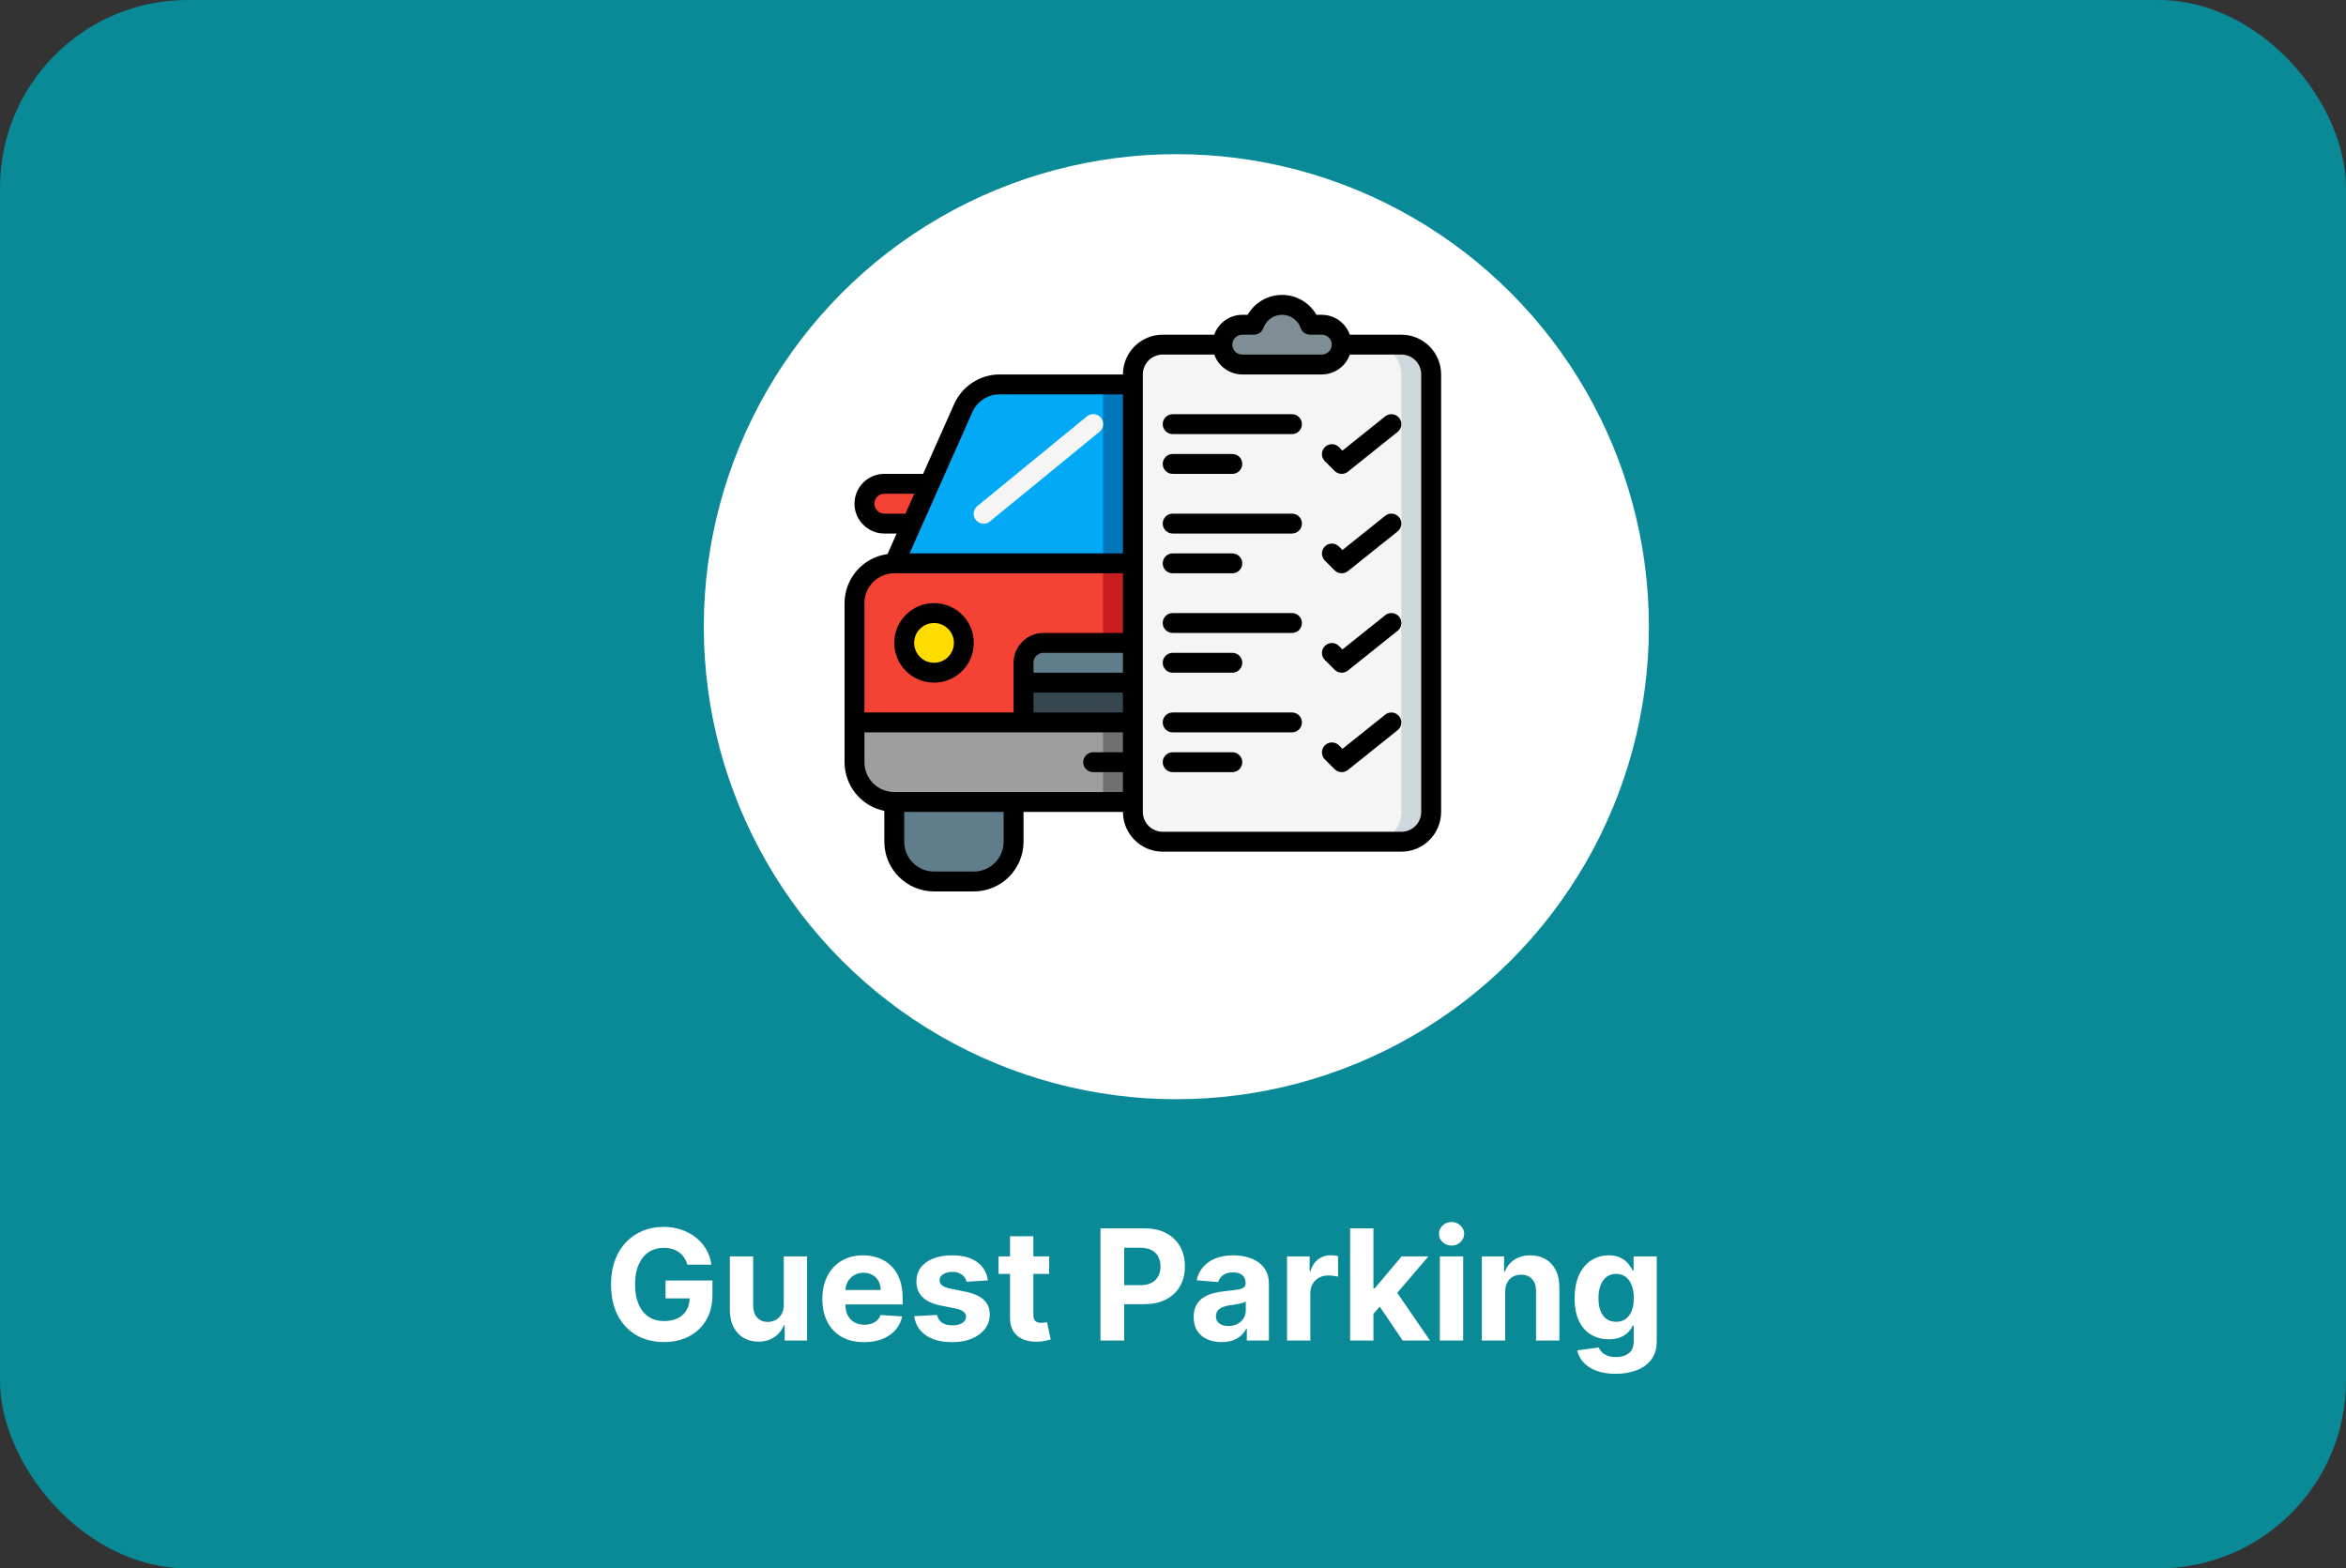 <svg width="350" height="234" viewBox="0 0 350 234" fill="none" xmlns="http://www.w3.org/2000/svg">
<rect x="0" y="0" width="350" height="234" fill="#333333" stroke="none"/>
<path d="M127.454 200V183.273H138.725V186.189H130.99V190.174H138.145V193.09H130.99V197.084H138.758V200H127.454ZM144.951 183.273V200H141.472V183.273H144.951ZM153.455 200.245C152.165 200.245 151.054 199.984 150.123 199.461C149.197 198.933 148.484 198.187 147.983 197.223C147.482 196.254 147.232 195.108 147.232 193.784C147.232 192.494 147.482 191.361 147.983 190.387C148.484 189.412 149.189 188.652 150.099 188.108C151.013 187.563 152.086 187.291 153.317 187.291C154.144 187.291 154.915 187.425 155.628 187.691C156.347 187.953 156.973 188.348 157.507 188.876C158.046 189.404 158.465 190.068 158.764 190.869C159.064 191.664 159.214 192.595 159.214 193.662V194.618H148.62V192.461H155.938C155.938 191.96 155.829 191.517 155.612 191.13C155.394 190.743 155.092 190.441 154.705 190.223C154.324 190 153.88 189.888 153.374 189.888C152.846 189.888 152.377 190.011 151.969 190.256C151.566 190.496 151.25 190.82 151.021 191.228C150.793 191.631 150.676 192.08 150.67 192.576V194.626C150.67 195.246 150.785 195.783 151.013 196.235C151.247 196.687 151.577 197.035 152.002 197.28C152.426 197.525 152.93 197.648 153.513 197.648C153.899 197.648 154.253 197.593 154.574 197.484C154.896 197.375 155.171 197.212 155.399 196.994C155.628 196.777 155.802 196.51 155.922 196.194L159.14 196.406C158.977 197.179 158.642 197.855 158.135 198.432C157.635 199.004 156.987 199.45 156.192 199.771C155.402 200.087 154.49 200.245 153.455 200.245ZM167.153 200.245C165.867 200.245 164.762 199.973 163.836 199.428C162.916 198.878 162.208 198.116 161.713 197.141C161.223 196.167 160.978 195.045 160.978 193.776C160.978 192.491 161.226 191.364 161.721 190.395C162.222 189.42 162.933 188.661 163.853 188.116C164.773 187.566 165.867 187.291 167.136 187.291C168.231 187.291 169.189 187.49 170.011 187.887C170.833 188.285 171.484 188.843 171.963 189.562C172.442 190.281 172.706 191.125 172.756 192.094H169.472C169.38 191.468 169.135 190.964 168.737 190.583C168.345 190.196 167.83 190.003 167.193 190.003C166.654 190.003 166.183 190.15 165.78 190.444C165.383 190.732 165.073 191.154 164.849 191.71C164.626 192.265 164.514 192.938 164.514 193.727C164.514 194.528 164.623 195.208 164.841 195.769C165.064 196.33 165.377 196.757 165.78 197.051C166.183 197.346 166.654 197.493 167.193 197.493C167.591 197.493 167.948 197.411 168.263 197.248C168.585 197.084 168.849 196.847 169.056 196.537C169.268 196.221 169.407 195.843 169.472 195.402H172.756C172.701 196.36 172.44 197.204 171.971 197.934C171.509 198.658 170.869 199.224 170.052 199.632C169.235 200.041 168.269 200.245 167.153 200.245ZM181.656 187.455V190.068H174.101V187.455H181.656ZM175.816 184.449H179.296V196.145C179.296 196.466 179.345 196.717 179.443 196.896C179.541 197.071 179.677 197.193 179.851 197.264C180.031 197.335 180.238 197.37 180.472 197.37C180.635 197.37 180.799 197.356 180.962 197.329C181.125 197.297 181.251 197.272 181.338 197.256L181.885 199.845C181.711 199.899 181.466 199.962 181.15 200.033C180.834 200.109 180.45 200.155 179.998 200.172C179.16 200.204 178.425 200.093 177.793 199.837C177.167 199.581 176.679 199.183 176.331 198.644C175.982 198.105 175.811 197.424 175.816 196.602V184.449ZM183.923 200V187.455H187.296V189.643H187.427C187.655 188.865 188.039 188.277 188.578 187.879C189.117 187.476 189.738 187.275 190.44 187.275C190.615 187.275 190.803 187.286 191.004 187.308C191.205 187.329 191.382 187.359 191.535 187.397V190.485C191.372 190.436 191.146 190.392 190.857 190.354C190.568 190.316 190.304 190.297 190.065 190.297C189.553 190.297 189.095 190.408 188.693 190.632C188.295 190.85 187.979 191.154 187.745 191.547C187.516 191.939 187.402 192.391 187.402 192.902V200H183.923ZM193.334 200V187.455H196.813V200H193.334ZM195.082 185.837C194.564 185.837 194.121 185.666 193.75 185.323C193.386 184.974 193.203 184.558 193.203 184.073C193.203 183.594 193.386 183.183 193.75 182.84C194.121 182.491 194.564 182.317 195.082 182.317C195.599 182.317 196.04 182.491 196.405 182.84C196.775 183.183 196.96 183.594 196.96 184.073C196.96 184.558 196.775 184.974 196.405 185.323C196.04 185.666 195.599 185.837 195.082 185.837ZM205.269 200.245C203.984 200.245 202.878 199.973 201.953 199.428C201.032 198.878 200.325 198.116 199.829 197.141C199.339 196.167 199.094 195.045 199.094 193.776C199.094 192.491 199.342 191.364 199.837 190.395C200.338 189.42 201.049 188.661 201.969 188.116C202.889 187.566 203.984 187.291 205.252 187.291C206.347 187.291 207.305 187.49 208.127 187.887C208.95 188.285 209.6 188.843 210.079 189.562C210.559 190.281 210.823 191.125 210.872 192.094H207.588C207.496 191.468 207.251 190.964 206.853 190.583C206.461 190.196 205.947 190.003 205.31 190.003C204.771 190.003 204.3 190.15 203.897 190.444C203.499 190.732 203.189 191.154 202.965 191.71C202.742 192.265 202.631 192.938 202.631 193.727C202.631 194.528 202.739 195.208 202.957 195.769C203.181 196.33 203.494 196.757 203.897 197.051C204.3 197.346 204.771 197.493 205.31 197.493C205.707 197.493 206.064 197.411 206.38 197.248C206.701 197.084 206.965 196.847 207.172 196.537C207.384 196.221 207.523 195.843 207.588 195.402H210.872C210.817 196.36 210.556 197.204 210.088 197.934C209.625 198.658 208.985 199.224 208.168 199.632C207.351 200.041 206.385 200.245 205.269 200.245ZM213.099 200V187.455H216.579V200H213.099ZM214.847 185.837C214.33 185.837 213.886 185.666 213.516 185.323C213.151 184.974 212.969 184.558 212.969 184.073C212.969 183.594 213.151 183.183 213.516 182.84C213.886 182.491 214.33 182.317 214.847 182.317C215.365 182.317 215.806 182.491 216.17 182.84C216.541 183.183 216.726 183.594 216.726 184.073C216.726 184.558 216.541 184.974 216.17 185.323C215.806 185.666 215.365 185.837 214.847 185.837ZM222.943 200.237C222.143 200.237 221.43 200.098 220.804 199.82C220.177 199.537 219.682 199.121 219.317 198.571C218.958 198.015 218.778 197.324 218.778 196.496C218.778 195.799 218.906 195.214 219.162 194.74C219.418 194.266 219.766 193.885 220.207 193.597C220.648 193.308 221.149 193.09 221.71 192.943C222.276 192.796 222.87 192.693 223.491 192.633C224.22 192.557 224.808 192.486 225.255 192.42C225.701 192.35 226.025 192.246 226.227 192.11C226.428 191.974 226.529 191.772 226.529 191.506V191.457C226.529 190.939 226.366 190.539 226.039 190.256C225.718 189.973 225.26 189.831 224.667 189.831C224.041 189.831 223.542 189.97 223.172 190.248C222.802 190.52 222.557 190.863 222.437 191.277L219.219 191.016C219.382 190.253 219.704 189.594 220.183 189.039C220.662 188.478 221.28 188.048 222.037 187.749C222.799 187.444 223.681 187.291 224.683 187.291C225.38 187.291 226.047 187.373 226.684 187.536C227.327 187.7 227.896 187.953 228.391 188.296C228.892 188.639 229.287 189.08 229.576 189.619C229.864 190.153 230.008 190.792 230.008 191.538V200H226.709V198.26H226.611C226.409 198.652 226.14 198.998 225.802 199.298C225.465 199.592 225.059 199.823 224.585 199.992C224.111 200.155 223.564 200.237 222.943 200.237ZM223.94 197.836C224.452 197.836 224.904 197.735 225.296 197.533C225.688 197.326 225.995 197.049 226.219 196.7C226.442 196.352 226.554 195.957 226.554 195.516V194.185C226.445 194.255 226.295 194.321 226.104 194.381C225.919 194.435 225.71 194.487 225.475 194.536C225.241 194.579 225.007 194.62 224.773 194.658C224.539 194.691 224.326 194.721 224.136 194.748C223.728 194.808 223.371 194.903 223.066 195.034C222.761 195.165 222.524 195.342 222.355 195.565C222.187 195.783 222.102 196.055 222.102 196.382C222.102 196.855 222.274 197.218 222.617 197.468C222.965 197.713 223.406 197.836 223.94 197.836ZM236.187 192.747V200H232.708V187.455H236.024V189.668H236.171C236.449 188.938 236.914 188.361 237.568 187.936C238.221 187.506 239.013 187.291 239.944 187.291C240.816 187.291 241.575 187.482 242.223 187.863C242.871 188.244 243.375 188.789 243.734 189.496C244.093 190.199 244.273 191.037 244.273 192.012V200H240.794V192.633C240.799 191.865 240.603 191.266 240.206 190.836C239.808 190.4 239.261 190.183 238.564 190.183C238.096 190.183 237.682 190.283 237.323 190.485C236.969 190.686 236.691 190.98 236.489 191.367C236.293 191.748 236.193 192.208 236.187 192.747Z" fill="white"/>
<rect width="350" height="234" rx="28" fill="#0A8996"/>
<circle cx="175.5" cy="93.5" r="70.5" fill="white"/>
<path d="M102.545 188.68C102.431 188.282 102.27 187.931 102.064 187.626C101.857 187.316 101.603 187.054 101.304 186.842C101.01 186.624 100.672 186.458 100.291 186.344C99.915 186.229 99.499 186.172 99.041 186.172C98.187 186.172 97.435 186.385 96.787 186.809C96.145 187.234 95.644 187.852 95.284 188.663C94.925 189.469 94.745 190.455 94.745 191.62C94.745 192.785 94.922 193.776 95.276 194.593C95.63 195.41 96.131 196.033 96.779 196.463C97.427 196.888 98.192 197.1 99.074 197.1C99.875 197.1 100.558 196.959 101.124 196.676C101.696 196.387 102.132 195.982 102.431 195.459C102.736 194.936 102.888 194.318 102.888 193.605L103.607 193.711H99.295V191.048H106.294V193.156C106.294 194.626 105.984 195.889 105.363 196.945C104.743 197.996 103.888 198.808 102.799 199.379C101.71 199.946 100.463 200.229 99.058 200.229C97.49 200.229 96.112 199.883 94.925 199.191C93.738 198.494 92.812 197.506 92.148 196.227C91.489 194.942 91.16 193.417 91.16 191.653C91.16 190.297 91.356 189.088 91.748 188.026C92.145 186.959 92.701 186.055 93.414 185.315C94.127 184.574 94.958 184.011 95.905 183.624C96.853 183.237 97.879 183.044 98.984 183.044C99.932 183.044 100.814 183.183 101.631 183.461C102.447 183.733 103.172 184.119 103.803 184.62C104.44 185.121 104.96 185.718 105.363 186.409C105.766 187.095 106.025 187.852 106.139 188.68H102.545ZM116.931 194.658V187.455H120.41V200H117.07V197.721H116.939C116.656 198.456 116.185 199.047 115.526 199.494C114.872 199.94 114.075 200.163 113.133 200.163C112.294 200.163 111.556 199.973 110.919 199.592C110.282 199.21 109.784 198.669 109.425 197.966C109.071 197.264 108.891 196.423 108.886 195.442V187.455H112.365V194.822C112.37 195.562 112.569 196.148 112.961 196.578C113.353 197.008 113.879 197.223 114.538 197.223C114.957 197.223 115.349 197.128 115.714 196.937C116.079 196.741 116.373 196.453 116.596 196.071C116.824 195.69 116.936 195.219 116.931 194.658ZM128.911 200.245C127.62 200.245 126.509 199.984 125.578 199.461C124.652 198.933 123.939 198.187 123.438 197.223C122.937 196.254 122.687 195.108 122.687 193.784C122.687 192.494 122.937 191.361 123.438 190.387C123.939 189.412 124.644 188.652 125.554 188.108C126.468 187.563 127.541 187.291 128.772 187.291C129.599 187.291 130.37 187.425 131.083 187.691C131.802 187.953 132.428 188.348 132.962 188.876C133.501 189.404 133.92 190.068 134.219 190.869C134.519 191.664 134.669 192.595 134.669 193.662V194.618H124.075V192.461H131.393C131.393 191.96 131.285 191.517 131.067 191.13C130.849 190.743 130.547 190.441 130.16 190.223C129.779 190 129.335 189.888 128.829 189.888C128.301 189.888 127.832 190.011 127.424 190.256C127.021 190.496 126.705 190.82 126.477 191.228C126.248 191.631 126.131 192.08 126.125 192.576V194.626C126.125 195.246 126.24 195.783 126.468 196.235C126.703 196.687 127.032 197.035 127.457 197.28C127.881 197.525 128.385 197.648 128.968 197.648C129.354 197.648 129.708 197.593 130.029 197.484C130.351 197.375 130.626 197.212 130.854 196.994C131.083 196.777 131.257 196.51 131.377 196.194L134.595 196.406C134.432 197.179 134.097 197.855 133.591 198.432C133.09 199.004 132.442 199.45 131.647 199.771C130.857 200.087 129.945 200.245 128.911 200.245ZM147.377 191.032L144.192 191.228C144.138 190.956 144.021 190.711 143.841 190.493C143.661 190.27 143.424 190.093 143.13 189.962C142.842 189.826 142.496 189.758 142.093 189.758C141.554 189.758 141.099 189.872 140.729 190.101C140.359 190.324 140.174 190.624 140.174 190.999C140.174 191.299 140.293 191.552 140.533 191.759C140.773 191.966 141.184 192.132 141.766 192.257L144.037 192.714C145.257 192.965 146.166 193.368 146.765 193.923C147.364 194.479 147.663 195.208 147.663 196.112C147.663 196.934 147.421 197.656 146.936 198.277C146.457 198.897 145.798 199.382 144.96 199.73C144.127 200.074 143.166 200.245 142.077 200.245C140.416 200.245 139.093 199.899 138.107 199.208C137.127 198.511 136.553 197.563 136.384 196.365L139.806 196.186C139.91 196.692 140.16 197.079 140.558 197.346C140.955 197.607 141.464 197.738 142.085 197.738C142.695 197.738 143.185 197.621 143.555 197.386C143.931 197.147 144.121 196.839 144.127 196.463C144.121 196.148 143.988 195.889 143.727 195.688C143.465 195.481 143.062 195.323 142.518 195.214L140.345 194.781C139.12 194.536 138.208 194.111 137.609 193.507C137.016 192.902 136.719 192.132 136.719 191.195C136.719 190.389 136.937 189.695 137.372 189.113C137.813 188.53 138.431 188.081 139.226 187.765C140.027 187.449 140.963 187.291 142.036 187.291C143.62 187.291 144.867 187.626 145.777 188.296C146.691 188.966 147.225 189.878 147.377 191.032ZM156.527 187.455V190.068H148.972V187.455H156.527ZM150.687 184.449H154.167V196.145C154.167 196.466 154.216 196.717 154.314 196.896C154.412 197.071 154.548 197.193 154.722 197.264C154.902 197.335 155.109 197.37 155.343 197.37C155.506 197.37 155.67 197.356 155.833 197.329C155.996 197.297 156.122 197.272 156.209 197.256L156.756 199.845C156.582 199.899 156.337 199.962 156.021 200.033C155.705 200.109 155.321 200.155 154.869 200.172C154.031 200.204 153.296 200.093 152.664 199.837C152.038 199.581 151.55 199.183 151.202 198.644C150.853 198.105 150.682 197.424 150.687 196.602V184.449ZM164.182 200V183.273H170.782C172.05 183.273 173.131 183.515 174.024 184C174.917 184.479 175.598 185.146 176.066 186.001C176.54 186.85 176.777 187.83 176.777 188.941C176.777 190.052 176.537 191.032 176.058 191.881C175.579 192.731 174.885 193.392 173.975 193.866C173.071 194.34 171.977 194.577 170.692 194.577H166.486V191.743H170.12C170.801 191.743 171.362 191.625 171.803 191.391C172.249 191.152 172.581 190.822 172.799 190.403C173.022 189.978 173.134 189.491 173.134 188.941C173.134 188.386 173.022 187.901 172.799 187.487C172.581 187.068 172.249 186.744 171.803 186.515C171.356 186.281 170.79 186.164 170.104 186.164H167.719V200H164.182ZM182.249 200.237C181.449 200.237 180.735 200.098 180.109 199.82C179.483 199.537 178.988 199.121 178.623 198.571C178.263 198.015 178.084 197.324 178.084 196.496C178.084 195.799 178.212 195.214 178.468 194.74C178.723 194.266 179.072 193.885 179.513 193.597C179.954 193.308 180.455 193.09 181.016 192.943C181.582 192.796 182.176 192.693 182.796 192.633C183.526 192.557 184.114 192.486 184.561 192.42C185.007 192.35 185.331 192.246 185.532 192.11C185.734 191.974 185.835 191.772 185.835 191.506V191.457C185.835 190.939 185.671 190.539 185.345 190.256C185.023 189.973 184.566 189.831 183.972 189.831C183.346 189.831 182.848 189.97 182.478 190.248C182.108 190.52 181.863 190.863 181.743 191.277L178.525 191.016C178.688 190.253 179.009 189.594 179.488 189.039C179.968 188.478 180.586 188.048 181.343 187.749C182.105 187.444 182.987 187.291 183.989 187.291C184.686 187.291 185.353 187.373 185.99 187.536C186.632 187.7 187.201 187.953 187.697 188.296C188.198 188.639 188.593 189.08 188.881 189.619C189.17 190.153 189.314 190.792 189.314 191.538V200H186.014V198.26H185.916C185.715 198.652 185.445 198.998 185.108 199.298C184.77 199.592 184.365 199.823 183.891 199.992C183.417 200.155 182.87 200.237 182.249 200.237ZM183.246 197.836C183.757 197.836 184.209 197.735 184.601 197.533C184.993 197.326 185.301 197.049 185.524 196.7C185.748 196.352 185.859 195.957 185.859 195.516V194.185C185.75 194.255 185.601 194.321 185.41 194.381C185.225 194.435 185.015 194.487 184.781 194.536C184.547 194.579 184.313 194.62 184.079 194.658C183.845 194.691 183.632 194.721 183.442 194.748C183.033 194.808 182.677 194.903 182.372 195.034C182.067 195.165 181.83 195.342 181.661 195.565C181.492 195.783 181.408 196.055 181.408 196.382C181.408 196.855 181.579 197.218 181.922 197.468C182.271 197.713 182.712 197.836 183.246 197.836ZM192.013 200V187.455H195.387V189.643H195.517C195.746 188.865 196.13 188.277 196.669 187.879C197.208 187.476 197.829 187.275 198.531 187.275C198.705 187.275 198.893 187.286 199.095 187.308C199.296 187.329 199.473 187.359 199.626 187.397V190.485C199.462 190.436 199.236 190.392 198.948 190.354C198.659 190.316 198.395 190.297 198.156 190.297C197.644 190.297 197.186 190.408 196.783 190.632C196.386 190.85 196.07 191.154 195.836 191.547C195.607 191.939 195.493 192.391 195.493 192.902V200H192.013ZM204.577 196.39L204.585 192.216H205.092L209.11 187.455H213.104L207.706 193.76H206.881L204.577 196.39ZM201.425 200V183.273H204.904V200H201.425ZM209.266 200L205.574 194.536L207.893 192.077L213.341 200H209.266ZM214.811 200V187.455H218.291V200H214.811ZM216.559 185.837C216.042 185.837 215.598 185.666 215.228 185.323C214.863 184.974 214.681 184.558 214.681 184.073C214.681 183.594 214.863 183.183 215.228 182.84C215.598 182.491 216.042 182.317 216.559 182.317C217.076 182.317 217.518 182.491 217.882 182.84C218.253 183.183 218.438 183.594 218.438 184.073C218.438 184.558 218.253 184.974 217.882 185.323C217.518 185.666 217.076 185.837 216.559 185.837ZM224.557 192.747V200H221.078V187.455H224.394V189.668H224.541C224.819 188.938 225.284 188.361 225.938 187.936C226.591 187.506 227.383 187.291 228.314 187.291C229.186 187.291 229.945 187.482 230.593 187.863C231.241 188.244 231.745 188.789 232.104 189.496C232.464 190.199 232.643 191.037 232.643 192.012V200H229.164V192.633C229.169 191.865 228.973 191.266 228.576 190.836C228.178 190.4 227.631 190.183 226.934 190.183C226.466 190.183 226.052 190.283 225.693 190.485C225.339 190.686 225.061 190.98 224.86 191.367C224.664 191.748 224.563 192.208 224.557 192.747ZM241.038 204.966C239.91 204.966 238.944 204.811 238.138 204.5C237.338 204.195 236.701 203.779 236.227 203.251C235.753 202.723 235.445 202.129 235.304 201.47L238.522 201.037C238.62 201.288 238.775 201.522 238.987 201.74C239.2 201.958 239.48 202.132 239.829 202.262C240.183 202.399 240.613 202.467 241.119 202.467C241.876 202.467 242.5 202.281 242.99 201.911C243.485 201.546 243.733 200.934 243.733 200.074V197.778H243.586C243.433 198.127 243.205 198.456 242.9 198.767C242.595 199.077 242.203 199.33 241.724 199.526C241.244 199.722 240.673 199.82 240.008 199.82C239.066 199.82 238.209 199.603 237.436 199.167C236.668 198.726 236.055 198.053 235.598 197.15C235.146 196.24 234.92 195.091 234.92 193.703C234.92 192.282 235.151 191.095 235.614 190.142C236.077 189.189 236.692 188.475 237.46 188.002C238.233 187.528 239.08 187.291 240 187.291C240.703 187.291 241.291 187.411 241.764 187.651C242.238 187.885 242.619 188.179 242.908 188.533C243.202 188.881 243.428 189.224 243.586 189.562H243.717V187.455H247.171V200.123C247.171 201.19 246.91 202.083 246.387 202.801C245.865 203.52 245.14 204.059 244.215 204.419C243.295 204.783 242.235 204.966 241.038 204.966ZM241.111 197.207C241.672 197.207 242.146 197.068 242.532 196.79C242.924 196.507 243.224 196.104 243.431 195.581C243.643 195.053 243.749 194.422 243.749 193.686C243.749 192.951 243.646 192.314 243.439 191.775C243.232 191.231 242.932 190.809 242.54 190.509C242.148 190.21 241.672 190.06 241.111 190.06C240.539 190.06 240.057 190.215 239.665 190.526C239.273 190.83 238.977 191.255 238.775 191.8C238.574 192.344 238.473 192.973 238.473 193.686C238.473 194.411 238.574 195.037 238.775 195.565C238.982 196.088 239.279 196.493 239.665 196.782C240.057 197.065 240.539 197.207 241.111 197.207Z" fill="white"/>
<path d="M169.017 107.783V119.65H133.417C130.14 119.65 127.483 116.993 127.483 113.716V107.783H169.017Z" fill="#9E9E9E"/>
<path d="M164.566 107.783H169.016V119.65H164.566V107.783Z" fill="#707070"/>
<path d="M169.017 84.049V95.916H155.667C154.03 95.921 152.705 97.246 152.7 98.883V107.783H127.483V89.983C127.483 86.706 130.14 84.049 133.417 84.049H169.017Z" fill="#F44335"/>
<path d="M164.566 84.049H169.016V95.916H164.566V84.049Z" fill="#C81E1E"/>
<path d="M152.7 101.849H169.017V107.783H152.7V101.849Z" fill="#37474F"/>
<path d="M169.017 95.916V101.849H152.7V98.883C152.705 97.246 154.03 95.921 155.667 95.916H169.017Z" fill="#607D8B"/>
<path d="M133.416 119.65H151.216V125.583C151.216 128.86 148.56 131.516 145.283 131.516H139.349C136.072 131.516 133.416 128.86 133.416 125.583V119.65Z" fill="#607D8B"/>
<path d="M139.35 100.366C141.808 100.366 143.8 98.374 143.8 95.916C143.8 93.459 141.808 91.466 139.35 91.466C136.893 91.466 134.9 93.459 134.9 95.916C134.9 98.374 136.893 100.366 139.35 100.366Z" fill="#FFDC00"/>
<path d="M169.016 57.349V84.049H133.416L143.71 60.88C144.665 58.735 146.792 57.352 149.139 57.349H169.016Z" fill="#02A9F4"/>
<path d="M164.566 57.349H169.016V84.049H164.566V57.349Z" fill="#0377BC"/>
<path d="M138.681 72.183H131.933C130.297 72.188 128.972 73.513 128.967 75.149C128.979 76.783 130.3 78.104 131.933 78.116H136.057L138.681 72.183Z" fill="#F44335"/>
<path d="M213.517 55.866V121.133C213.517 123.59 211.524 125.583 209.067 125.583H173.467C171.009 125.583 169.017 123.59 169.017 121.133V55.866C169.017 53.408 171.009 51.416 173.467 51.416H182.367C182.371 53.052 183.697 54.378 185.333 54.383H197.2C198.833 54.371 200.154 53.049 200.167 51.416H209.067C211.524 51.416 213.517 53.408 213.517 55.866Z" fill="#F5F5F5"/>
<path d="M209.067 51.416H204.617C207.075 51.416 209.067 53.408 209.067 55.866V121.133C209.067 123.59 207.075 125.583 204.617 125.583H209.067C211.525 125.583 213.517 123.59 213.517 121.133V55.866C213.517 53.408 211.525 51.416 209.067 51.416Z" fill="#CFD8DC"/>
<path d="M200.167 51.416C200.155 53.05 198.834 54.371 197.201 54.383H185.334C183.697 54.378 182.372 53.053 182.367 51.416C182.379 49.783 183.7 48.462 185.334 48.449H187.084C187.707 46.672 189.384 45.482 191.267 45.482C193.15 45.482 194.828 46.672 195.45 48.449H197.201C198.837 48.454 200.162 49.78 200.167 51.416Z" fill="#7F8E94"/>
<path d="M206.656 62.124L200.278 67.228L199.734 66.684C199.152 66.122 198.226 66.13 197.654 66.702C197.082 67.274 197.074 68.2 197.636 68.782L199.119 70.265C199.654 70.8 200.505 70.847 201.095 70.375L208.512 64.441C208.926 64.11 209.132 63.583 209.052 63.059C208.972 62.535 208.618 62.094 208.125 61.901C207.631 61.708 207.07 61.793 206.656 62.124Z" fill="black"/>
<path d="M139.349 101.849C142.626 101.849 145.283 99.193 145.283 95.916C145.283 92.639 142.626 89.983 139.349 89.983C136.072 89.983 133.416 92.639 133.416 95.916C133.416 99.193 136.072 101.849 139.349 101.849ZM139.349 92.95C140.988 92.95 142.316 94.278 142.316 95.916C142.316 97.555 140.988 98.883 139.349 98.883C137.711 98.883 136.383 97.555 136.383 95.916C136.383 94.278 137.711 92.95 139.349 92.95Z" fill="black"/>
<path d="M147.706 77.781L164.022 64.431C164.442 64.098 164.65 63.566 164.566 63.037C164.482 62.508 164.12 62.065 163.619 61.878C163.117 61.691 162.553 61.789 162.144 62.135L145.828 75.485C145.408 75.817 145.2 76.35 145.284 76.879C145.367 77.408 145.73 77.85 146.231 78.037C146.733 78.224 147.296 78.126 147.706 77.781Z" fill="#F5F5F5"/>
<path d="M209.067 49.933H201.377C200.751 48.161 199.079 46.974 197.2 46.966H196.4C195.342 45.131 193.385 44 191.267 44C189.148 44 187.191 45.131 186.133 46.966H185.333C183.452 46.97 181.778 48.158 181.153 49.933H173.467C170.19 49.933 167.533 52.589 167.533 55.866H149.14C146.207 55.873 143.552 57.6 142.355 60.278L137.718 70.7H131.933C129.476 70.7 127.483 72.692 127.483 75.15C127.474 76.323 127.942 77.45 128.778 78.273C129.605 79.127 130.745 79.606 131.933 79.6H133.77L132.407 82.668C128.745 83.166 126.011 86.287 126 89.983V113.716C126.004 117.239 128.482 120.275 131.933 120.984V125.583C131.938 129.677 135.256 132.995 139.35 132.999H145.283C149.377 132.995 152.695 129.677 152.7 125.583V121.133H167.533C167.533 124.41 170.19 127.066 173.467 127.066H209.067C212.344 127.066 215 124.41 215 121.133V55.866C215 52.589 212.344 49.933 209.067 49.933ZM184.305 50.358C184.576 50.083 184.947 49.929 185.333 49.933H187.084C187.718 49.933 188.281 49.53 188.487 48.93C188.904 47.752 190.017 46.965 191.267 46.965C192.516 46.965 193.63 47.752 194.046 48.93C194.252 49.53 194.816 49.933 195.45 49.933H197.2C198.019 49.933 198.683 50.597 198.683 51.416C198.684 51.816 198.519 52.199 198.228 52.474C197.957 52.749 197.586 52.903 197.2 52.9H185.333C184.514 52.9 183.85 52.235 183.85 51.416C183.849 51.016 184.014 50.633 184.305 50.358ZM167.533 100.366H154.183V98.883C154.183 98.064 154.847 97.4 155.667 97.4H167.533V100.366ZM154.183 103.333H167.533V106.299H154.183V103.333ZM145.067 61.486C145.783 59.877 147.378 58.837 149.14 58.833H167.533V82.566H135.7C137.327 78.902 142.039 68.274 145.067 61.486ZM131.933 76.633C131.533 76.634 131.151 76.469 130.877 76.177C130.601 75.907 130.447 75.536 130.45 75.15C130.45 74.33 131.114 73.666 131.933 73.666H136.407L135.088 76.633H131.933ZM133.417 85.533H167.533V94.433H155.667C153.209 94.433 151.217 96.425 151.217 98.883V106.299H128.967V89.983C128.967 87.525 130.959 85.533 133.417 85.533ZM149.733 125.583C149.733 128.04 147.741 130.033 145.283 130.033H139.35C136.892 130.033 134.9 128.04 134.9 125.583V121.133H149.733V125.583ZM133.417 118.166C130.959 118.166 128.967 116.174 128.967 113.716V109.266H167.533V112.233H163.083C162.264 112.233 161.6 112.897 161.6 113.716C161.6 114.535 162.264 115.199 163.083 115.199H167.533V118.166H133.417ZM212.033 121.133C212.033 122.771 210.705 124.099 209.067 124.099H173.467C171.828 124.099 170.5 122.771 170.5 121.133V55.866C170.5 54.228 171.828 52.9 173.467 52.9H181.156C181.783 54.671 183.454 55.858 185.333 55.866H197.2C199.081 55.862 200.756 54.674 201.38 52.9H209.067C210.705 52.9 212.033 54.228 212.033 55.866V121.133Z" fill="black"/>
<path d="M192.75 61.799H174.95C174.131 61.799 173.467 62.464 173.467 63.283C173.467 64.102 174.131 64.766 174.95 64.766H192.75C193.569 64.766 194.233 64.102 194.233 63.283C194.233 62.464 193.569 61.799 192.75 61.799Z" fill="black"/>
<path d="M174.95 70.7H183.85C184.669 70.7 185.333 70.035 185.333 69.216C185.333 68.397 184.669 67.733 183.85 67.733H174.95C174.131 67.733 173.467 68.397 173.467 69.216C173.467 70.035 174.131 70.7 174.95 70.7Z" fill="black"/>
<path d="M206.656 76.958L200.278 82.062L199.734 81.517C199.152 80.955 198.226 80.963 197.654 81.535C197.082 82.108 197.074 83.033 197.636 83.615L199.119 85.098C199.654 85.633 200.505 85.68 201.095 85.208L208.512 79.275C208.926 78.943 209.132 78.416 209.052 77.892C208.972 77.368 208.618 76.927 208.125 76.734C207.631 76.541 207.07 76.626 206.656 76.958Z" fill="black"/>
<path d="M192.75 76.633H174.95C174.131 76.633 173.467 77.297 173.467 78.116C173.467 78.935 174.131 79.6 174.95 79.6H192.75C193.569 79.6 194.233 78.935 194.233 78.116C194.233 77.297 193.569 76.633 192.75 76.633Z" fill="black"/>
<path d="M174.95 85.533H183.85C184.669 85.533 185.333 84.869 185.333 84.049C185.333 83.23 184.669 82.566 183.85 82.566H174.95C174.131 82.566 173.467 83.23 173.467 84.049C173.467 84.869 174.131 85.533 174.95 85.533Z" fill="black"/>
<path d="M206.656 91.791L200.278 96.895L199.734 96.351C199.152 95.788 198.226 95.797 197.654 96.369C197.082 96.941 197.074 97.866 197.636 98.448L199.119 99.931C199.654 100.466 200.505 100.513 201.095 100.041L208.512 94.108C209.152 93.596 209.255 92.662 208.743 92.022C208.231 91.382 207.296 91.279 206.656 91.791Z" fill="black"/>
<path d="M192.75 91.466H174.95C174.131 91.466 173.467 92.13 173.467 92.95C173.467 93.769 174.131 94.433 174.95 94.433H192.75C193.569 94.433 194.233 93.769 194.233 92.95C194.233 92.13 193.569 91.466 192.75 91.466Z" fill="black"/>
<path d="M174.95 100.366H183.85C184.669 100.366 185.333 99.702 185.333 98.883C185.333 98.064 184.669 97.4 183.85 97.4H174.95C174.131 97.4 173.467 98.064 173.467 98.883C173.467 99.702 174.131 100.366 174.95 100.366Z" fill="black"/>
<path d="M206.656 106.624L200.278 111.728L199.734 111.184C199.152 110.622 198.226 110.63 197.654 111.202C197.082 111.774 197.074 112.7 197.636 113.282L199.119 114.765C199.654 115.3 200.505 115.347 201.095 114.875L208.512 108.941C209.152 108.429 209.255 107.496 208.743 106.856C208.231 106.216 207.296 106.112 206.656 106.624Z" fill="black"/>
<path d="M192.75 106.299H174.95C174.131 106.299 173.467 106.963 173.467 107.783C173.467 108.602 174.131 109.266 174.95 109.266H192.75C193.569 109.266 194.233 108.602 194.233 107.783C194.233 106.963 193.569 106.299 192.75 106.299Z" fill="black"/>
<path d="M183.85 112.233H174.95C174.131 112.233 173.467 112.897 173.467 113.716C173.467 114.535 174.131 115.199 174.95 115.199H183.85C184.669 115.199 185.333 114.535 185.333 113.716C185.333 112.897 184.669 112.233 183.85 112.233Z" fill="black"/>
</svg>
